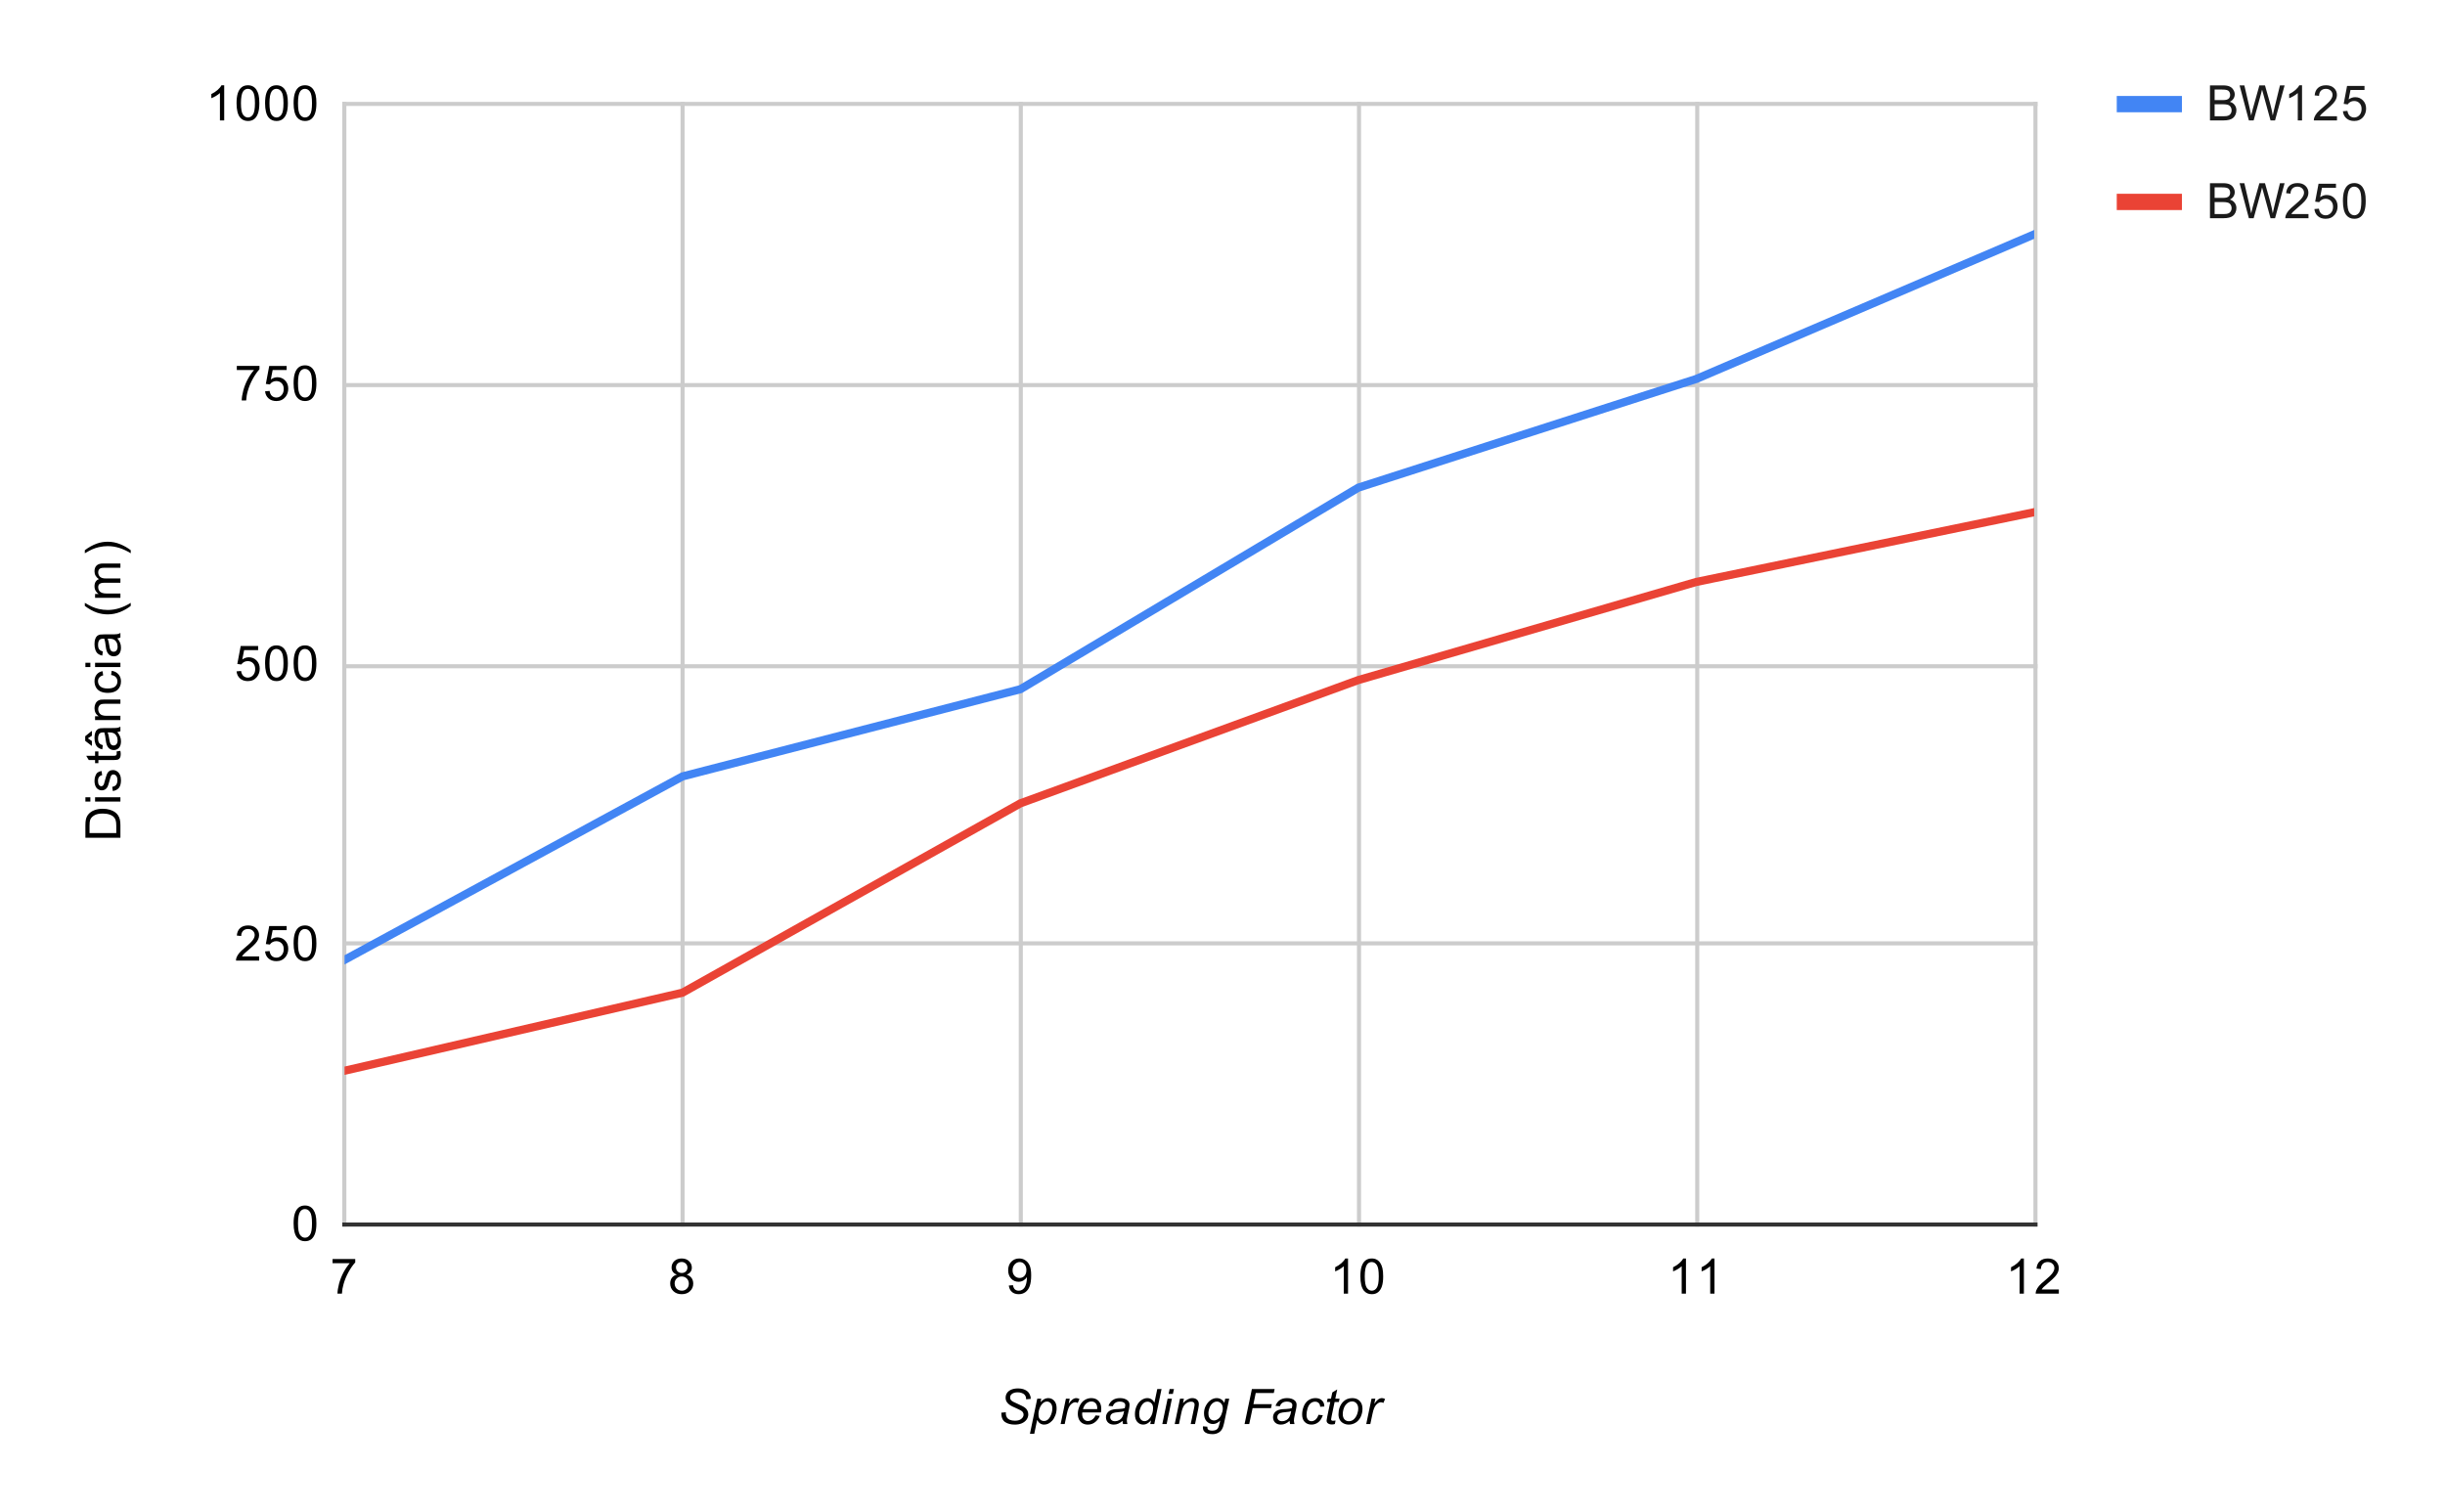 <svg version="1.1" viewBox="0.0 0.0 600.0 371.0" fill="none" stroke="none" stroke-linecap="square" stroke-miterlimit="10" width="600" height="371" xmlns:xlink="http://www.w3.org/1999/xlink" xmlns="http://www.w3.org/2000/svg"><path fill="#ffffff" d="M0 0L600.0 0L600.0 371.0L0 371.0L0 0Z" fill-rule="nonzero"/><path stroke="#cccccc" stroke-width="1.0" stroke-linecap="butt" d="M84.5 25.5L84.5 300.5" fill-rule="nonzero"/><path stroke="#cccccc" stroke-width="1.0" stroke-linecap="butt" d="M167.5 25.5L167.5 300.5" fill-rule="nonzero"/><path stroke="#cccccc" stroke-width="1.0" stroke-linecap="butt" d="M250.5 25.5L250.5 300.5" fill-rule="nonzero"/><path stroke="#cccccc" stroke-width="1.0" stroke-linecap="butt" d="M333.5 25.5L333.5 300.5" fill-rule="nonzero"/><path stroke="#cccccc" stroke-width="1.0" stroke-linecap="butt" d="M416.5 25.5L416.5 300.5" fill-rule="nonzero"/><path stroke="#cccccc" stroke-width="1.0" stroke-linecap="butt" d="M499.5 25.5L499.5 300.5" fill-rule="nonzero"/><path stroke="#333333" stroke-width="1.0" stroke-linecap="butt" d="M84.5 300.5L499.5 300.5" fill-rule="nonzero"/><path stroke="#cccccc" stroke-width="1.0" stroke-linecap="butt" d="M84.5 231.5L499.5 231.5" fill-rule="nonzero"/><path stroke="#cccccc" stroke-width="1.0" stroke-linecap="butt" d="M84.5 163.5L499.5 163.5" fill-rule="nonzero"/><path stroke="#cccccc" stroke-width="1.0" stroke-linecap="butt" d="M84.5 94.5L499.5 94.5" fill-rule="nonzero"/><path stroke="#cccccc" stroke-width="1.0" stroke-linecap="butt" d="M84.5 25.5L499.5 25.5" fill-rule="nonzero"/><clipPath id="id_0"><path d="M84.55 25.55L499.19 25.55L499.19 300.45L84.55 300.45L84.55 25.55Z" clip-rule="nonzero"/></clipPath><path stroke="#4285f4" stroke-width="2.0" stroke-linecap="butt" clip-path="url(#id_0)" d="M84.55 235.548L167.478 190.53L250.406 169.132L333.334 119.664L416.262 92.998L499.19 57.513" fill-rule="nonzero"/><path stroke="#ea4335" stroke-width="2.0" stroke-linecap="butt" clip-path="url(#id_0)" d="M84.55 262.757L167.478 243.604L250.406 197.131L333.334 166.884L416.262 142.808L499.19 125.691" fill-rule="nonzero"/><path fill="#000000" fill-opacity="0.0" clip-path="url(#id_0)" d="M87.55 235.548C87.55 237.205 86.207 238.548 84.55 238.548C82.893 238.548 81.55 237.205 81.55 235.548C81.55 233.891 82.893 232.548 84.55 232.548C86.207 232.548 87.55 233.891 87.55 235.548Z" fill-rule="nonzero"/><path fill="#000000" fill-opacity="0.0" clip-path="url(#id_0)" d="M170.478 190.53C170.478 192.187 169.135 193.53 167.478 193.53C165.821 193.53 164.478 192.187 164.478 190.53C164.478 188.874 165.821 187.53 167.478 187.53C169.135 187.53 170.478 188.874 170.478 190.53Z" fill-rule="nonzero"/><path fill="#000000" fill-opacity="0.0" clip-path="url(#id_0)" d="M253.406 169.132C253.406 170.789 252.063 172.132 250.406 172.132C248.749 172.132 247.406 170.789 247.406 169.132C247.406 167.475 248.749 166.132 250.406 166.132C252.063 166.132 253.406 167.475 253.406 169.132Z" fill-rule="nonzero"/><path fill="#000000" fill-opacity="0.0" clip-path="url(#id_0)" d="M336.334 119.664C336.334 121.321 334.991 122.664 333.334 122.664C331.677 122.664 330.334 121.321 330.334 119.664C330.334 118.007 331.677 116.664 333.334 116.664C334.991 116.664 336.334 118.007 336.334 119.664Z" fill-rule="nonzero"/><path fill="#000000" fill-opacity="0.0" clip-path="url(#id_0)" d="M419.262 92.998C419.262 94.655 417.919 95.998 416.262 95.998C414.605 95.998 413.262 94.655 413.262 92.998C413.262 91.341 414.605 89.998 416.262 89.998C417.919 89.998 419.262 91.341 419.262 92.998Z" fill-rule="nonzero"/><path fill="#000000" fill-opacity="0.0" clip-path="url(#id_0)" d="M502.19 57.513C502.19 59.17 500.847 60.513 499.19 60.513C497.533 60.513 496.19 59.17 496.19 57.513C496.19 55.856 497.533 54.513 499.19 54.513C500.847 54.513 502.19 55.856 502.19 57.513Z" fill-rule="nonzero"/><path fill="#000000" fill-opacity="0.0" clip-path="url(#id_0)" d="M87.55 262.757C87.55 264.414 86.207 265.757 84.55 265.757C82.893 265.757 81.55 264.414 81.55 262.757C81.55 261.1 82.893 259.757 84.55 259.757C86.207 259.757 87.55 261.1 87.55 262.757Z" fill-rule="nonzero"/><path fill="#000000" fill-opacity="0.0" clip-path="url(#id_0)" d="M170.478 243.604C170.478 245.26 169.135 246.604 167.478 246.604C165.821 246.604 164.478 245.26 164.478 243.604C164.478 241.947 165.821 240.604 167.478 240.604C169.135 240.604 170.478 241.947 170.478 243.604Z" fill-rule="nonzero"/><path fill="#000000" fill-opacity="0.0" clip-path="url(#id_0)" d="M253.406 197.131C253.406 198.788 252.063 200.131 250.406 200.131C248.749 200.131 247.406 198.788 247.406 197.131C247.406 195.474 248.749 194.131 250.406 194.131C252.063 194.131 253.406 195.474 253.406 197.131Z" fill-rule="nonzero"/><path fill="#000000" fill-opacity="0.0" clip-path="url(#id_0)" d="M336.334 166.884C336.334 168.541 334.991 169.884 333.334 169.884C331.677 169.884 330.334 168.541 330.334 166.884C330.334 165.227 331.677 163.884 333.334 163.884C334.991 163.884 336.334 165.227 336.334 166.884Z" fill-rule="nonzero"/><path fill="#000000" fill-opacity="0.0" clip-path="url(#id_0)" d="M419.262 142.808C419.262 144.465 417.919 145.808 416.262 145.808C414.605 145.808 413.262 144.465 413.262 142.808C413.262 141.151 414.605 139.808 416.262 139.808C417.919 139.808 419.262 141.151 419.262 142.808Z" fill-rule="nonzero"/><path fill="#000000" fill-opacity="0.0" clip-path="url(#id_0)" d="M502.19 125.691C502.19 127.348 500.847 128.691 499.19 128.691C497.533 128.691 496.19 127.348 496.19 125.691C496.19 124.034 497.533 122.691 499.19 122.691C500.847 122.691 502.19 124.034 502.19 125.691Z" fill-rule="nonzero"/><path fill="#000000" d="M245.714 346.669L246.839 346.559L246.823 346.872Q246.823 347.356 247.058 347.778Q247.292 348.184 247.808 348.419Q248.339 348.637 249.073 348.637Q250.104 348.637 250.636 348.184Q251.183 347.731 251.183 347.153Q251.183 346.747 250.901 346.419Q250.604 346.091 249.292 345.528Q248.276 345.091 247.917 344.856Q247.339 344.481 247.058 344.028Q246.776 343.575 246.776 342.997Q246.776 342.341 247.136 341.809Q247.511 341.278 248.198 340.997Q248.901 340.716 249.792 340.716Q250.839 340.716 251.558 341.075Q252.276 341.419 252.604 342.012Q252.933 342.591 252.933 343.122Q252.933 343.169 252.917 343.294L251.808 343.387Q251.808 343.028 251.745 342.809Q251.636 342.466 251.386 342.216Q251.136 341.966 250.698 341.825Q250.276 341.669 249.745 341.669Q248.808 341.669 248.292 342.091Q247.886 342.419 247.886 342.95Q247.886 343.262 248.042 343.512Q248.214 343.762 248.651 343.997Q248.948 344.169 250.089 344.669Q251.011 345.091 251.37 345.325Q251.839 345.622 252.089 346.075Q252.339 346.512 252.339 347.075Q252.339 347.778 251.917 348.372Q251.495 348.95 250.745 349.278Q249.995 349.591 249.026 349.591Q247.573 349.591 246.636 348.966Q245.714 348.325 245.714 346.669ZM252.745 351.841L254.542 343.231L255.526 343.231L255.339 344.091Q255.886 343.528 256.308 343.309Q256.745 343.091 257.229 343.091Q258.12 343.091 258.698 343.747Q259.292 344.387 259.292 345.591Q259.292 346.559 258.964 347.356Q258.651 348.153 258.183 348.653Q257.714 349.137 257.229 349.372Q256.745 349.591 256.245 349.591Q255.12 349.591 254.511 348.45L253.808 351.841L252.745 351.841ZM254.839 346.903Q254.839 347.606 254.948 347.872Q255.089 348.247 255.417 348.481Q255.761 348.716 256.198 348.716Q257.12 348.716 257.683 347.7Q258.245 346.669 258.245 345.591Q258.245 344.809 257.854 344.372Q257.479 343.934 256.917 343.934Q256.511 343.934 256.167 344.153Q255.823 344.372 255.526 344.794Q255.229 345.216 255.026 345.841Q254.839 346.45 254.839 346.903ZM260.276 349.45L261.573 343.231L262.511 343.231L262.245 344.497Q262.729 343.778 263.183 343.434Q263.651 343.091 264.12 343.091Q264.448 343.091 264.901 343.309L264.464 344.294Q264.198 344.106 263.87 344.106Q263.308 344.106 262.714 344.731Q262.136 345.341 261.808 346.95L261.276 349.45L260.276 349.45ZM268.839 347.341L269.87 347.434Q269.651 348.2 268.839 348.903Q268.042 349.591 266.948 349.591Q266.245 349.591 265.667 349.278Q265.089 348.95 264.792 348.341Q264.495 347.731 264.495 346.95Q264.495 345.934 264.964 344.981Q265.433 344.012 266.183 343.559Q266.933 343.091 267.808 343.091Q268.917 343.091 269.573 343.778Q270.245 344.466 270.245 345.669Q270.245 346.122 270.167 346.606L265.589 346.606Q265.558 346.778 265.558 346.934Q265.558 347.809 265.964 348.262Q266.37 348.716 266.948 348.716Q267.495 348.716 268.011 348.372Q268.542 348.012 268.839 347.341ZM265.761 345.794L269.245 345.794Q269.261 345.622 269.261 345.559Q269.261 344.762 268.854 344.341Q268.464 343.919 267.839 343.919Q267.151 343.919 266.589 344.387Q266.026 344.856 265.761 345.794ZM275.464 348.669Q274.917 349.153 274.401 349.372Q273.901 349.591 273.308 349.591Q272.448 349.591 271.917 349.091Q271.401 348.575 271.401 347.778Q271.401 347.262 271.636 346.872Q271.87 346.466 272.261 346.231Q272.651 345.981 273.229 345.872Q273.589 345.794 274.589 345.762Q275.589 345.716 276.011 345.544Q276.136 345.106 276.136 344.825Q276.136 344.45 275.87 344.247Q275.495 343.95 274.792 343.95Q274.12 343.95 273.698 344.247Q273.276 344.544 273.073 345.091L272.011 344.997Q272.339 344.075 273.042 343.591Q273.761 343.091 274.839 343.091Q275.995 343.091 276.667 343.637Q277.183 344.044 277.183 344.7Q277.183 345.2 277.042 345.856L276.698 347.403Q276.526 348.137 276.526 348.606Q276.526 348.903 276.667 349.45L275.589 349.45Q275.495 349.137 275.464 348.669ZM275.854 346.294Q275.636 346.387 275.37 346.434Q275.12 346.481 274.526 346.528Q273.604 346.606 273.214 346.747Q272.839 346.872 272.636 347.153Q272.448 347.419 272.448 347.747Q272.448 348.2 272.761 348.481Q273.073 348.762 273.636 348.762Q274.167 348.762 274.651 348.497Q275.136 348.216 275.417 347.716Q275.698 347.216 275.854 346.294ZM282.464 348.544Q281.558 349.591 280.573 349.591Q279.683 349.591 279.089 348.934Q278.511 348.278 278.511 347.044Q278.511 345.903 278.964 344.966Q279.433 344.028 280.136 343.559Q280.839 343.091 281.542 343.091Q282.698 343.091 283.292 344.2L283.995 340.856L285.042 340.856L283.261 349.45L282.276 349.45L282.464 348.544ZM279.558 346.841Q279.558 347.497 279.683 347.872Q279.823 348.247 280.12 348.497Q280.433 348.747 280.87 348.747Q281.589 348.747 282.183 347.997Q282.964 346.997 282.964 345.528Q282.964 344.794 282.573 344.387Q282.183 343.966 281.604 343.966Q281.229 343.966 280.901 344.137Q280.589 344.294 280.276 344.7Q279.979 345.106 279.761 345.747Q279.558 346.372 279.558 346.841ZM286.776 342.059L287.026 340.856L288.089 340.856L287.823 342.059L286.776 342.059ZM285.229 349.45L286.526 343.231L287.589 343.231L286.292 349.45L285.229 349.45ZM288.276 349.45L289.573 343.231L290.526 343.231L290.308 344.309Q290.933 343.669 291.479 343.387Q292.026 343.091 292.589 343.091Q293.339 343.091 293.761 343.497Q294.198 343.903 294.198 344.591Q294.198 344.934 294.058 345.684L293.261 349.45L292.198 349.45L293.026 345.512Q293.151 344.934 293.151 344.653Q293.151 344.341 292.933 344.153Q292.729 343.966 292.323 343.966Q291.511 343.966 290.87 344.559Q290.229 345.137 289.933 346.559L289.323 349.45L288.276 349.45ZM295.214 350.012L296.276 350.106Q296.276 350.481 296.37 350.653Q296.464 350.841 296.683 350.934Q296.979 351.075 297.433 351.075Q298.386 351.075 298.808 350.575Q299.089 350.231 299.323 349.122L299.433 348.606Q298.604 349.45 297.667 349.45Q296.729 349.45 296.089 348.762Q295.464 348.059 295.464 346.794Q295.464 345.747 295.964 344.872Q296.464 343.981 297.151 343.544Q297.839 343.091 298.573 343.091Q299.792 343.091 300.464 344.247L300.667 343.231L301.651 343.231L300.386 349.231Q300.183 350.231 299.839 350.778Q299.511 351.325 298.917 351.622Q298.323 351.934 297.542 351.934Q296.792 351.934 296.245 351.747Q295.714 351.559 295.448 351.184Q295.183 350.809 295.183 350.325Q295.183 350.184 295.214 350.012ZM296.542 346.7Q296.542 347.341 296.651 347.653Q296.839 348.106 297.151 348.341Q297.479 348.575 297.886 348.575Q298.401 348.575 298.917 348.216Q299.433 347.856 299.745 347.091Q300.073 346.309 300.073 345.622Q300.073 344.856 299.651 344.403Q299.229 343.934 298.604 343.934Q298.214 343.934 297.839 344.153Q297.479 344.356 297.167 344.778Q296.854 345.2 296.698 345.794Q296.542 346.387 296.542 346.7ZM305.417 349.45L307.214 340.856L312.792 340.856L312.589 341.841L308.151 341.841L307.589 344.575L312.104 344.575L311.901 345.559L307.386 345.559L306.558 349.45L305.417 349.45ZM316.464 348.669Q315.917 349.153 315.401 349.372Q314.901 349.591 314.308 349.591Q313.448 349.591 312.917 349.091Q312.401 348.575 312.401 347.778Q312.401 347.262 312.636 346.872Q312.87 346.466 313.261 346.231Q313.651 345.981 314.229 345.872Q314.589 345.794 315.589 345.762Q316.589 345.716 317.011 345.544Q317.136 345.106 317.136 344.825Q317.136 344.45 316.87 344.247Q316.495 343.95 315.792 343.95Q315.12 343.95 314.698 344.247Q314.276 344.544 314.073 345.091L313.011 344.997Q313.339 344.075 314.042 343.591Q314.761 343.091 315.839 343.091Q316.995 343.091 317.667 343.637Q318.183 344.044 318.183 344.7Q318.183 345.2 318.042 345.856L317.698 347.403Q317.526 348.137 317.526 348.606Q317.526 348.903 317.667 349.45L316.589 349.45Q316.495 349.137 316.464 348.669ZM316.854 346.294Q316.636 346.387 316.37 346.434Q316.12 346.481 315.526 346.528Q314.604 346.606 314.214 346.747Q313.839 346.872 313.636 347.153Q313.448 347.419 313.448 347.747Q313.448 348.2 313.761 348.481Q314.073 348.762 314.636 348.762Q315.167 348.762 315.651 348.497Q316.136 348.216 316.417 347.716Q316.698 347.216 316.854 346.294ZM323.558 347.184L324.62 347.294Q324.229 348.466 323.495 349.028Q322.761 349.591 321.823 349.591Q320.808 349.591 320.167 348.934Q319.542 348.278 319.542 347.106Q319.542 346.075 319.948 345.091Q320.354 344.106 321.104 343.606Q321.854 343.091 322.823 343.091Q323.823 343.091 324.401 343.653Q324.995 344.216 324.995 345.153L323.964 345.216Q323.948 344.622 323.604 344.294Q323.276 343.966 322.729 343.966Q322.089 343.966 321.62 344.372Q321.151 344.762 320.886 345.591Q320.62 346.419 320.62 347.169Q320.62 347.966 320.964 348.372Q321.323 348.762 321.839 348.762Q322.354 348.762 322.823 348.372Q323.292 347.981 323.558 347.184ZM327.745 348.591L327.573 349.45Q327.198 349.559 326.839 349.559Q326.198 349.559 325.823 349.247Q325.542 349.012 325.542 348.606Q325.542 348.403 325.698 347.669L326.448 344.044L325.62 344.044L325.792 343.231L326.62 343.231L326.948 341.7L328.151 340.966L327.683 343.231L328.729 343.231L328.558 344.044L327.511 344.044L326.792 347.481Q326.651 348.137 326.651 348.278Q326.651 348.466 326.761 348.559Q326.87 348.653 327.12 348.653Q327.479 348.653 327.745 348.591ZM328.464 347.091Q328.464 345.262 329.526 344.075Q330.417 343.091 331.854 343.091Q332.979 343.091 333.667 343.794Q334.354 344.497 334.354 345.684Q334.354 346.762 333.917 347.684Q333.479 348.606 332.683 349.106Q331.886 349.591 330.995 349.591Q330.276 349.591 329.683 349.278Q329.089 348.966 328.776 348.403Q328.464 347.825 328.464 347.091ZM329.511 346.981Q329.511 347.856 329.933 348.309Q330.354 348.762 331.011 348.762Q331.354 348.762 331.683 348.637Q332.026 348.497 332.308 348.216Q332.589 347.934 332.792 347.575Q332.995 347.216 333.12 346.794Q333.308 346.216 333.308 345.684Q333.308 344.841 332.87 344.372Q332.448 343.903 331.808 343.903Q331.308 343.903 330.901 344.153Q330.495 344.387 330.151 344.841Q329.823 345.294 329.667 345.903Q329.511 346.512 329.511 346.981ZM335.276 349.45L336.573 343.231L337.511 343.231L337.245 344.497Q337.729 343.778 338.183 343.434Q338.651 343.091 339.12 343.091Q339.448 343.091 339.901 343.309L339.464 344.294Q339.198 344.106 338.87 344.106Q338.308 344.106 337.714 344.731Q337.136 345.341 336.808 346.95L336.276 349.45L335.276 349.45Z" fill-rule="nonzero"/><path fill="#000000" d="M29.55 205.578L20.956 205.578L20.956 202.609Q20.956 201.609 21.081 201.078Q21.253 200.344 21.691 199.828Q22.269 199.141 23.175 198.812Q24.066 198.469 25.206 198.469Q26.191 198.469 26.941 198.703Q27.691 198.922 28.191 199.281Q28.691 199.641 28.972 200.078Q29.253 200.5 29.409 201.094Q29.55 201.688 29.55 202.469L29.55 205.578ZM28.534 204.438L28.534 202.609Q28.534 201.75 28.378 201.266Q28.222 200.781 27.925 200.5Q27.534 200.094 26.847 199.875Q26.159 199.641 25.191 199.641Q23.847 199.641 23.128 200.094Q22.394 200.531 22.144 201.156Q21.972 201.625 21.972 202.625L21.972 204.438L28.534 204.438ZM22.175 196.703L20.956 196.703L20.956 195.641L22.175 195.641L22.175 196.703ZM29.55 196.703L23.331 196.703L23.331 195.641L29.55 195.641L29.55 196.703ZM27.691 194.125L27.534 193.094Q28.159 193.0 28.488 192.609Q28.816 192.203 28.816 191.469Q28.816 190.75 28.534 190.406Q28.238 190.047 27.831 190.047Q27.472 190.047 27.269 190.359Q27.128 190.578 26.909 191.438Q26.613 192.594 26.409 193.047Q26.191 193.484 25.816 193.719Q25.441 193.953 24.972 193.953Q24.566 193.953 24.206 193.766Q23.847 193.578 23.613 193.25Q23.441 193.0 23.316 192.578Q23.191 192.156 23.191 191.656Q23.191 190.938 23.409 190.391Q23.613 189.828 23.972 189.562Q24.331 189.297 24.925 189.203L25.066 190.234Q24.597 190.297 24.331 190.641Q24.05 190.969 24.05 191.594Q24.05 192.312 24.3 192.625Q24.534 192.938 24.863 192.938Q25.066 192.938 25.222 192.812Q25.394 192.672 25.503 192.406Q25.566 192.25 25.769 191.469Q26.081 190.344 26.269 189.906Q26.456 189.469 26.816 189.219Q27.175 188.969 27.722 188.969Q28.253 188.969 28.722 189.281Q29.175 189.578 29.441 190.156Q29.691 190.734 29.691 191.469Q29.691 192.688 29.191 193.328Q28.675 193.953 27.691 194.125ZM28.613 184.406L29.534 184.25Q29.628 184.703 29.628 185.047Q29.628 185.625 29.456 185.938Q29.269 186.25 28.972 186.391Q28.675 186.516 27.722 186.516L24.144 186.516L24.144 187.281L23.331 187.281L23.331 186.516L21.784 186.516L21.159 185.469L23.331 185.469L23.331 184.406L24.144 184.406L24.144 185.469L27.784 185.469Q28.238 185.469 28.363 185.422Q28.488 185.359 28.566 185.234Q28.644 185.109 28.644 184.875Q28.644 184.688 28.613 184.406ZM28.784 179.641Q29.284 180.234 29.488 180.781Q29.691 181.312 29.691 181.938Q29.691 182.969 29.191 183.516Q28.691 184.062 27.909 184.062Q27.456 184.062 27.081 183.859Q26.691 183.656 26.472 183.312Q26.238 182.969 26.128 182.547Q26.034 182.25 25.956 181.609Q25.816 180.344 25.597 179.734Q25.378 179.734 25.331 179.734Q24.675 179.734 24.409 180.031Q24.066 180.438 24.066 181.234Q24.066 181.969 24.331 182.328Q24.581 182.688 25.238 182.859L25.097 183.891Q24.441 183.75 24.034 183.422Q23.628 183.094 23.409 182.484Q23.191 181.875 23.191 181.078Q23.191 180.281 23.378 179.781Q23.566 179.281 23.847 179.047Q24.128 178.812 24.566 178.719Q24.831 178.672 25.534 178.672L26.941 178.672Q28.409 178.672 28.8 178.609Q29.191 178.531 29.55 178.328L29.55 179.438Q29.222 179.594 28.784 179.641ZM26.425 179.734Q26.659 180.312 26.831 181.453Q26.925 182.109 27.05 182.375Q27.159 182.641 27.378 182.797Q27.597 182.938 27.878 182.938Q28.3 182.938 28.581 182.625Q28.863 182.297 28.863 181.688Q28.863 181.078 28.597 180.609Q28.331 180.125 27.863 179.906Q27.503 179.734 26.816 179.734L26.425 179.734ZM21.55 181.188L22.55 181.844L22.55 183.062L20.909 181.797L20.909 180.672L22.55 179.344L22.55 180.547L21.55 181.188ZM29.55 176.703L23.331 176.703L23.331 175.766L24.206 175.766Q23.191 175.078 23.191 173.781Q23.191 173.219 23.394 172.75Q23.597 172.266 23.925 172.031Q24.253 171.797 24.691 171.703Q24.988 171.656 25.722 171.656L29.55 171.656L29.55 172.703L25.769 172.703Q25.113 172.703 24.8 172.828Q24.488 172.953 24.3 173.266Q24.097 173.578 24.097 174.0Q24.097 174.672 24.534 175.172Q24.956 175.656 26.144 175.656L29.55 175.656L29.55 176.703ZM27.269 165.641L27.409 164.609Q28.472 164.781 29.081 165.484Q29.691 166.188 29.691 167.203Q29.691 168.484 28.863 169.266Q28.019 170.031 26.456 170.031Q25.456 170.031 24.706 169.703Q23.941 169.359 23.566 168.688Q23.191 168.0 23.191 167.188Q23.191 166.188 23.706 165.547Q24.206 164.891 25.159 164.703L25.316 165.734Q24.691 165.875 24.378 166.25Q24.05 166.625 24.05 167.156Q24.05 167.953 24.628 168.453Q25.191 168.953 26.425 168.953Q27.691 168.953 28.253 168.469Q28.816 167.984 28.816 167.219Q28.816 166.594 28.441 166.188Q28.066 165.766 27.269 165.641ZM22.175 163.703L20.956 163.703L20.956 162.641L22.175 162.641L22.175 163.703ZM29.55 163.703L23.331 163.703L23.331 162.641L29.55 162.641L29.55 163.703ZM28.784 156.641Q29.284 157.234 29.488 157.781Q29.691 158.312 29.691 158.938Q29.691 159.969 29.191 160.516Q28.691 161.062 27.909 161.062Q27.456 161.062 27.081 160.859Q26.691 160.656 26.472 160.312Q26.238 159.969 26.128 159.547Q26.034 159.25 25.956 158.609Q25.816 157.344 25.597 156.734Q25.378 156.734 25.331 156.734Q24.675 156.734 24.409 157.031Q24.066 157.438 24.066 158.234Q24.066 158.969 24.331 159.328Q24.581 159.688 25.238 159.859L25.097 160.891Q24.441 160.75 24.034 160.422Q23.628 160.094 23.409 159.484Q23.191 158.875 23.191 158.078Q23.191 157.281 23.378 156.781Q23.566 156.281 23.847 156.047Q24.128 155.812 24.566 155.719Q24.831 155.672 25.534 155.672L26.941 155.672Q28.409 155.672 28.8 155.609Q29.191 155.531 29.55 155.328L29.55 156.438Q29.222 156.594 28.784 156.641ZM26.425 156.734Q26.659 157.312 26.831 158.453Q26.925 159.109 27.05 159.375Q27.159 159.641 27.378 159.797Q27.597 159.938 27.878 159.938Q28.3 159.938 28.581 159.625Q28.863 159.297 28.863 158.688Q28.863 158.078 28.597 157.609Q28.331 157.125 27.863 156.906Q27.503 156.734 26.816 156.734L26.425 156.734ZM32.081 148.688Q30.972 149.562 29.503 150.172Q28.019 150.766 26.441 150.766Q25.05 150.766 23.769 150.328Q22.284 149.797 20.816 148.688L20.816 147.938Q22.034 148.641 22.55 148.875Q23.363 149.234 24.238 149.438Q25.331 149.688 26.441 149.688Q29.269 149.688 32.081 147.938L32.081 148.688ZM29.55 146.703L23.331 146.703L23.331 145.766L24.206 145.766Q23.738 145.469 23.472 144.984Q23.191 144.5 23.191 143.875Q23.191 143.188 23.472 142.75Q23.753 142.297 24.269 142.125Q23.191 141.375 23.191 140.203Q23.191 139.266 23.706 138.781Q24.206 138.281 25.284 138.281L29.55 138.281L29.55 139.328L25.628 139.328Q25.003 139.328 24.722 139.438Q24.441 139.531 24.269 139.797Q24.097 140.062 24.097 140.438Q24.097 141.094 24.534 141.531Q24.972 141.953 25.941 141.953L29.55 141.953L29.55 143.016L25.503 143.016Q24.8 143.016 24.456 143.281Q24.097 143.531 24.097 144.109Q24.097 144.562 24.331 144.938Q24.566 145.312 25.019 145.484Q25.472 145.656 26.316 145.656L29.55 145.656L29.55 146.703ZM32.081 135.016L32.081 135.766Q29.269 134.016 26.441 134.016Q25.347 134.016 24.253 134.266Q23.378 134.469 22.566 134.828Q22.05 135.062 20.816 135.766L20.816 135.016Q22.284 133.922 23.769 133.391Q25.05 132.938 26.441 132.938Q28.019 132.938 29.503 133.547Q30.972 134.156 32.081 135.016Z" fill-rule="nonzero"/><path fill="#000000" d="M72.05 300.216Q72.05 298.684 72.362 297.762Q72.675 296.825 73.284 296.325Q73.909 295.825 74.847 295.825Q75.534 295.825 76.05 296.106Q76.581 296.387 76.925 296.919Q77.269 297.434 77.456 298.184Q77.644 298.934 77.644 300.216Q77.644 301.731 77.331 302.653Q77.034 303.575 76.409 304.091Q75.8 304.591 74.847 304.591Q73.612 304.591 72.894 303.7Q72.05 302.637 72.05 300.216ZM73.128 300.216Q73.128 302.325 73.628 303.028Q74.128 303.731 74.847 303.731Q75.581 303.731 76.066 303.028Q76.566 302.325 76.566 300.216Q76.566 298.091 76.066 297.403Q75.581 296.7 74.831 296.7Q74.112 296.7 73.675 297.309Q73.128 298.091 73.128 300.216Z" fill-rule="nonzero"/><path fill="#000000" d="M63.597 234.709L63.597 235.725L57.909 235.725Q57.909 235.35 58.034 234.991Q58.253 234.412 58.722 233.85Q59.206 233.287 60.112 232.553Q61.519 231.397 62.003 230.725Q62.503 230.053 62.503 229.459Q62.503 228.834 62.05 228.412Q61.597 227.975 60.878 227.975Q60.112 227.975 59.659 228.428Q59.206 228.881 59.191 229.694L58.112 229.584Q58.222 228.366 58.941 227.741Q59.675 227.1 60.909 227.1Q62.144 227.1 62.862 227.787Q63.581 228.475 63.581 229.491Q63.581 230.006 63.362 230.506Q63.159 230.991 62.659 231.553Q62.175 232.1 61.05 233.053Q60.097 233.85 59.816 234.147Q59.55 234.428 59.378 234.709L63.597 234.709ZM65.05 233.475L66.159 233.381Q66.284 234.194 66.722 234.6Q67.175 235.006 67.816 235.006Q68.566 235.006 69.097 234.428Q69.628 233.85 69.628 232.912Q69.628 232.006 69.112 231.491Q68.612 230.959 67.784 230.959Q67.284 230.959 66.862 231.194Q66.456 231.428 66.222 231.787L65.237 231.662L66.066 227.256L70.347 227.256L70.347 228.256L66.909 228.256L66.456 230.569Q67.222 230.022 68.066 230.022Q69.191 230.022 69.956 230.803Q70.737 231.584 70.737 232.819Q70.737 233.975 70.066 234.834Q69.237 235.866 67.816 235.866Q66.644 235.866 65.894 235.209Q65.159 234.553 65.05 233.475ZM72.05 231.491Q72.05 229.959 72.362 229.037Q72.675 228.1 73.284 227.6Q73.909 227.1 74.847 227.1Q75.534 227.1 76.05 227.381Q76.581 227.662 76.925 228.194Q77.269 228.709 77.456 229.459Q77.644 230.209 77.644 231.491Q77.644 233.006 77.331 233.928Q77.034 234.85 76.409 235.366Q75.8 235.866 74.847 235.866Q73.612 235.866 72.894 234.975Q72.05 233.912 72.05 231.491ZM73.128 231.491Q73.128 233.6 73.628 234.303Q74.128 235.006 74.847 235.006Q75.581 235.006 76.066 234.303Q76.566 233.6 76.566 231.491Q76.566 229.366 76.066 228.678Q75.581 227.975 74.831 227.975Q74.112 227.975 73.675 228.584Q73.128 229.366 73.128 231.491Z" fill-rule="nonzero"/><path fill="#000000" d="M58.05 164.75L59.159 164.656Q59.284 165.469 59.722 165.875Q60.175 166.281 60.816 166.281Q61.566 166.281 62.097 165.703Q62.628 165.125 62.628 164.188Q62.628 163.281 62.112 162.766Q61.612 162.234 60.784 162.234Q60.284 162.234 59.862 162.469Q59.456 162.703 59.222 163.062L58.237 162.938L59.066 158.531L63.347 158.531L63.347 159.531L59.909 159.531L59.456 161.844Q60.222 161.297 61.066 161.297Q62.191 161.297 62.956 162.078Q63.737 162.859 63.737 164.094Q63.737 165.25 63.066 166.109Q62.237 167.141 60.816 167.141Q59.644 167.141 58.894 166.484Q58.159 165.828 58.05 164.75ZM65.05 162.766Q65.05 161.234 65.362 160.312Q65.675 159.375 66.284 158.875Q66.909 158.375 67.847 158.375Q68.534 158.375 69.05 158.656Q69.581 158.938 69.925 159.469Q70.269 159.984 70.456 160.734Q70.644 161.484 70.644 162.766Q70.644 164.281 70.331 165.203Q70.034 166.125 69.409 166.641Q68.8 167.141 67.847 167.141Q66.612 167.141 65.894 166.25Q65.05 165.188 65.05 162.766ZM66.128 162.766Q66.128 164.875 66.628 165.578Q67.128 166.281 67.847 166.281Q68.581 166.281 69.066 165.578Q69.566 164.875 69.566 162.766Q69.566 160.641 69.066 159.953Q68.581 159.25 67.831 159.25Q67.112 159.25 66.675 159.859Q66.128 160.641 66.128 162.766ZM72.05 162.766Q72.05 161.234 72.362 160.312Q72.675 159.375 73.284 158.875Q73.909 158.375 74.847 158.375Q75.534 158.375 76.05 158.656Q76.581 158.938 76.925 159.469Q77.269 159.984 77.456 160.734Q77.644 161.484 77.644 162.766Q77.644 164.281 77.331 165.203Q77.034 166.125 76.409 166.641Q75.8 167.141 74.847 167.141Q73.612 167.141 72.894 166.25Q72.05 165.188 72.05 162.766ZM73.128 162.766Q73.128 164.875 73.628 165.578Q74.128 166.281 74.847 166.281Q75.581 166.281 76.066 165.578Q76.566 164.875 76.566 162.766Q76.566 160.641 76.066 159.953Q75.581 159.25 74.831 159.25Q74.112 159.25 73.675 159.859Q73.128 160.641 73.128 162.766Z" fill-rule="nonzero"/><path fill="#000000" d="M58.112 90.806L58.112 89.791L63.675 89.791L63.675 90.619Q62.862 91.494 62.05 92.947Q61.253 94.384 60.816 95.916Q60.487 96.994 60.409 98.275L59.316 98.275Q59.331 97.259 59.706 95.822Q60.097 94.384 60.8 93.056Q61.519 91.728 62.331 90.806L58.112 90.806ZM65.05 96.025L66.159 95.931Q66.284 96.744 66.722 97.15Q67.175 97.556 67.816 97.556Q68.566 97.556 69.097 96.978Q69.628 96.4 69.628 95.463Q69.628 94.556 69.112 94.041Q68.612 93.509 67.784 93.509Q67.284 93.509 66.862 93.744Q66.456 93.978 66.222 94.338L65.237 94.213L66.066 89.806L70.347 89.806L70.347 90.806L66.909 90.806L66.456 93.119Q67.222 92.572 68.066 92.572Q69.191 92.572 69.956 93.353Q70.737 94.134 70.737 95.369Q70.737 96.525 70.066 97.384Q69.237 98.416 67.816 98.416Q66.644 98.416 65.894 97.759Q65.159 97.103 65.05 96.025ZM72.05 94.041Q72.05 92.509 72.362 91.588Q72.675 90.65 73.284 90.15Q73.909 89.65 74.847 89.65Q75.534 89.65 76.05 89.931Q76.581 90.213 76.925 90.744Q77.269 91.259 77.456 92.009Q77.644 92.759 77.644 94.041Q77.644 95.556 77.331 96.478Q77.034 97.4 76.409 97.916Q75.8 98.416 74.847 98.416Q73.612 98.416 72.894 97.525Q72.05 96.463 72.05 94.041ZM73.128 94.041Q73.128 96.15 73.628 96.853Q74.128 97.556 74.847 97.556Q75.581 97.556 76.066 96.853Q76.566 96.15 76.566 94.041Q76.566 91.916 76.066 91.228Q75.581 90.525 74.831 90.525Q74.112 90.525 73.675 91.134Q73.128 91.916 73.128 94.041Z" fill-rule="nonzero"/><path fill="#000000" d="M55.019 29.55L53.972 29.55L53.972 22.831Q53.581 23.191 52.956 23.566Q52.347 23.925 51.862 24.097L51.862 23.081Q52.737 22.659 53.394 22.081Q54.066 21.488 54.347 20.925L55.019 20.925L55.019 29.55ZM58.05 25.316Q58.05 23.784 58.362 22.863Q58.675 21.925 59.284 21.425Q59.909 20.925 60.847 20.925Q61.534 20.925 62.05 21.206Q62.581 21.488 62.925 22.019Q63.269 22.534 63.456 23.284Q63.644 24.034 63.644 25.316Q63.644 26.831 63.331 27.753Q63.034 28.675 62.409 29.191Q61.8 29.691 60.847 29.691Q59.612 29.691 58.894 28.8Q58.05 27.738 58.05 25.316ZM59.128 25.316Q59.128 27.425 59.628 28.128Q60.128 28.831 60.847 28.831Q61.581 28.831 62.066 28.128Q62.566 27.425 62.566 25.316Q62.566 23.191 62.066 22.503Q61.581 21.8 60.831 21.8Q60.112 21.8 59.675 22.409Q59.128 23.191 59.128 25.316ZM65.05 25.316Q65.05 23.784 65.362 22.863Q65.675 21.925 66.284 21.425Q66.909 20.925 67.847 20.925Q68.534 20.925 69.05 21.206Q69.581 21.488 69.925 22.019Q70.269 22.534 70.456 23.284Q70.644 24.034 70.644 25.316Q70.644 26.831 70.331 27.753Q70.034 28.675 69.409 29.191Q68.8 29.691 67.847 29.691Q66.612 29.691 65.894 28.8Q65.05 27.738 65.05 25.316ZM66.128 25.316Q66.128 27.425 66.628 28.128Q67.128 28.831 67.847 28.831Q68.581 28.831 69.066 28.128Q69.566 27.425 69.566 25.316Q69.566 23.191 69.066 22.503Q68.581 21.8 67.831 21.8Q67.112 21.8 66.675 22.409Q66.128 23.191 66.128 25.316ZM72.05 25.316Q72.05 23.784 72.362 22.863Q72.675 21.925 73.284 21.425Q73.909 20.925 74.847 20.925Q75.534 20.925 76.05 21.206Q76.581 21.488 76.925 22.019Q77.269 22.534 77.456 23.284Q77.644 24.034 77.644 25.316Q77.644 26.831 77.331 27.753Q77.034 28.675 76.409 29.191Q75.8 29.691 74.847 29.691Q73.612 29.691 72.894 28.8Q72.05 27.738 72.05 25.316ZM73.128 25.316Q73.128 27.425 73.628 28.128Q74.128 28.831 74.847 28.831Q75.581 28.831 76.066 28.128Q76.566 27.425 76.566 25.316Q76.566 23.191 76.066 22.503Q75.581 21.8 74.831 21.8Q74.112 21.8 73.675 22.409Q73.128 23.191 73.128 25.316Z" fill-rule="nonzero"/><path fill="#000000" d="M81.612 309.981L81.612 308.966L87.175 308.966L87.175 309.794Q86.362 310.669 85.55 312.122Q84.753 313.559 84.316 315.091Q83.987 316.169 83.909 317.45L82.816 317.45Q82.831 316.434 83.206 314.997Q83.597 313.559 84.3 312.231Q85.019 310.903 85.831 309.981L81.612 309.981Z" fill-rule="nonzero"/><path fill="#000000" d="M166.103 312.794Q165.447 312.544 165.119 312.106Q164.806 311.653 164.806 311.044Q164.806 310.106 165.478 309.466Q166.166 308.825 167.275 308.825Q168.4 308.825 169.087 309.481Q169.775 310.137 169.775 311.075Q169.775 311.669 169.462 312.106Q169.15 312.544 168.509 312.794Q169.306 313.044 169.712 313.622Q170.119 314.2 170.119 314.997Q170.119 316.091 169.337 316.841Q168.572 317.591 167.291 317.591Q166.025 317.591 165.244 316.841Q164.462 316.091 164.462 314.966Q164.462 314.122 164.884 313.559Q165.322 312.997 166.103 312.794ZM165.884 310.997Q165.884 311.606 166.275 311.997Q166.681 312.387 167.306 312.387Q167.916 312.387 168.306 312.012Q168.697 311.622 168.697 311.059Q168.697 310.481 168.291 310.091Q167.884 309.684 167.291 309.684Q166.681 309.684 166.275 310.075Q165.884 310.466 165.884 310.997ZM165.556 314.966Q165.556 315.419 165.759 315.841Q165.978 316.262 166.4 316.497Q166.822 316.731 167.306 316.731Q168.056 316.731 168.541 316.247Q169.041 315.762 169.041 315.012Q169.041 314.247 168.541 313.747Q168.041 313.247 167.275 313.247Q166.525 313.247 166.041 313.747Q165.556 314.231 165.556 314.966Z" fill-rule="nonzero"/><path fill="#000000" d="M247.562 315.466L248.578 315.372Q248.703 316.091 249.062 316.419Q249.437 316.731 250 316.731Q250.484 316.731 250.844 316.512Q251.219 316.278 251.453 315.919Q251.687 315.544 251.844 314.919Q252 314.278 252 313.622Q252 313.544 252 313.403Q251.687 313.903 251.14 314.231Q250.594 314.544 249.953 314.544Q248.875 314.544 248.14 313.778Q247.406 312.997 247.406 311.731Q247.406 310.419 248.172 309.622Q248.953 308.825 250.109 308.825Q250.937 308.825 251.625 309.278Q252.328 309.731 252.687 310.575Q253.047 311.403 253.047 312.981Q253.047 314.622 252.687 315.606Q252.344 316.575 251.625 317.091Q250.922 317.591 249.984 317.591Q248.969 317.591 248.328 317.044Q247.687 316.481 247.562 315.466ZM251.875 311.669Q251.875 310.762 251.39 310.231Q250.922 309.7 250.234 309.7Q249.531 309.7 249 310.278Q248.484 310.841 248.484 311.762Q248.484 312.575 248.984 313.091Q249.484 313.606 250.203 313.606Q250.937 313.606 251.406 313.091Q251.875 312.575 251.875 311.669Z" fill-rule="nonzero"/><path fill="#000000" d="M330.803 317.45L329.756 317.45L329.756 310.731Q329.365 311.091 328.74 311.466Q328.131 311.825 327.647 311.997L327.647 310.981Q328.522 310.559 329.178 309.981Q329.85 309.387 330.131 308.825L330.803 308.825L330.803 317.45ZM333.834 313.216Q333.834 311.684 334.147 310.762Q334.459 309.825 335.068 309.325Q335.693 308.825 336.631 308.825Q337.318 308.825 337.834 309.106Q338.365 309.387 338.709 309.919Q339.053 310.434 339.24 311.184Q339.428 311.934 339.428 313.216Q339.428 314.731 339.115 315.653Q338.818 316.575 338.193 317.091Q337.584 317.591 336.631 317.591Q335.397 317.591 334.678 316.7Q333.834 315.637 333.834 313.216ZM334.912 313.216Q334.912 315.325 335.412 316.028Q335.912 316.731 336.631 316.731Q337.365 316.731 337.85 316.028Q338.35 315.325 338.35 313.216Q338.35 311.091 337.85 310.403Q337.365 309.7 336.615 309.7Q335.897 309.7 335.459 310.309Q334.912 311.091 334.912 313.216Z" fill-rule="nonzero"/><path fill="#000000" d="M413.731 317.45L412.684 317.45L412.684 310.731Q412.293 311.091 411.668 311.466Q411.059 311.825 410.575 311.997L410.575 310.981Q411.45 310.559 412.106 309.981Q412.778 309.387 413.059 308.825L413.731 308.825L413.731 317.45ZM420.731 317.45L419.684 317.45L419.684 310.731Q419.293 311.091 418.668 311.466Q418.059 311.825 417.575 311.997L417.575 310.981Q418.45 310.559 419.106 309.981Q419.778 309.387 420.059 308.825L420.731 308.825L420.731 317.45Z" fill-rule="nonzero"/><path fill="#000000" d="M496.659 317.45L495.612 317.45L495.612 310.731Q495.221 311.091 494.596 311.466Q493.987 311.825 493.502 311.997L493.502 310.981Q494.377 310.559 495.034 309.981Q495.706 309.387 495.987 308.825L496.659 308.825L496.659 317.45ZM505.237 316.434L505.237 317.45L499.549 317.45Q499.549 317.075 499.674 316.716Q499.893 316.137 500.362 315.575Q500.846 315.012 501.752 314.278Q503.159 313.122 503.643 312.45Q504.143 311.778 504.143 311.184Q504.143 310.559 503.69 310.137Q503.237 309.7 502.518 309.7Q501.752 309.7 501.299 310.153Q500.846 310.606 500.831 311.419L499.752 311.309Q499.862 310.091 500.581 309.466Q501.315 308.825 502.549 308.825Q503.784 308.825 504.502 309.512Q505.221 310.2 505.221 311.216Q505.221 311.731 505.002 312.231Q504.799 312.716 504.299 313.278Q503.815 313.825 502.69 314.778Q501.737 315.575 501.456 315.872Q501.19 316.153 501.018 316.434L505.237 316.434Z" fill-rule="nonzero"/><path stroke="#4285f4" stroke-width="4.0" stroke-linecap="butt" d="M521.45 25.55L533.45 25.55" fill-rule="nonzero"/><path fill="#1a1a1a" d="M542.325 29.55L542.325 20.956L545.559 20.956Q546.544 20.956 547.138 21.222Q547.731 21.488 548.059 22.034Q548.403 22.566 548.403 23.159Q548.403 23.706 548.106 24.191Q547.809 24.675 547.2 24.972Q547.981 25.206 548.388 25.769Q548.809 26.316 548.809 27.066Q548.809 27.659 548.559 28.191Q548.309 28.706 547.934 28.988Q547.559 29.269 546.981 29.409Q546.419 29.55 545.606 29.55L542.325 29.55ZM543.466 24.566L545.325 24.566Q546.075 24.566 546.403 24.472Q546.841 24.347 547.059 24.05Q547.278 23.738 547.278 23.284Q547.278 22.863 547.075 22.534Q546.872 22.206 546.481 22.097Q546.106 21.972 545.184 21.972L543.466 21.972L543.466 24.566ZM543.466 28.534L545.606 28.534Q546.153 28.534 546.372 28.488Q546.778 28.425 547.028 28.269Q547.294 28.097 547.466 27.784Q547.638 27.472 547.638 27.066Q547.638 26.581 547.388 26.222Q547.153 25.863 546.716 25.722Q546.278 25.581 545.45 25.581L543.466 25.581L543.466 28.534ZM551.872 29.55L549.591 20.956L550.763 20.956L552.075 26.597Q552.278 27.472 552.434 28.347Q552.763 26.972 552.825 26.753L554.45 20.956L555.825 20.956L557.059 25.3Q557.513 26.925 557.731 28.347Q557.888 27.534 558.153 26.472L559.497 20.956L560.638 20.956L558.294 29.55L557.184 29.55L555.388 23.003Q555.153 22.191 555.106 22.003Q554.981 22.581 554.856 23.003L553.044 29.55L551.872 29.55ZM564.919 29.55L563.872 29.55L563.872 22.831Q563.481 23.191 562.856 23.566Q562.247 23.925 561.763 24.097L561.763 23.081Q562.638 22.659 563.294 22.081Q563.966 21.488 564.247 20.925L564.919 20.925L564.919 29.55ZM573.497 28.534L573.497 29.55L567.809 29.55Q567.809 29.175 567.934 28.816Q568.153 28.238 568.622 27.675Q569.106 27.113 570.013 26.378Q571.419 25.222 571.903 24.55Q572.403 23.878 572.403 23.284Q572.403 22.659 571.95 22.238Q571.497 21.8 570.778 21.8Q570.013 21.8 569.559 22.253Q569.106 22.706 569.091 23.519L568.013 23.409Q568.122 22.191 568.841 21.566Q569.575 20.925 570.809 20.925Q572.044 20.925 572.763 21.613Q573.481 22.3 573.481 23.316Q573.481 23.831 573.263 24.331Q573.059 24.816 572.559 25.378Q572.075 25.925 570.95 26.878Q569.997 27.675 569.716 27.972Q569.45 28.253 569.278 28.534L573.497 28.534ZM574.95 27.3L576.059 27.206Q576.184 28.019 576.622 28.425Q577.075 28.831 577.716 28.831Q578.466 28.831 578.997 28.253Q579.528 27.675 579.528 26.738Q579.528 25.831 579.013 25.316Q578.513 24.784 577.684 24.784Q577.184 24.784 576.763 25.019Q576.356 25.253 576.122 25.613L575.138 25.488L575.966 21.081L580.247 21.081L580.247 22.081L576.809 22.081L576.356 24.394Q577.122 23.847 577.966 23.847Q579.091 23.847 579.856 24.628Q580.638 25.409 580.638 26.644Q580.638 27.8 579.966 28.659Q579.138 29.691 577.716 29.691Q576.544 29.691 575.794 29.034Q575.059 28.378 574.95 27.3Z" fill-rule="nonzero"/><path stroke="#ea4335" stroke-width="4.0" stroke-linecap="butt" d="M521.45 49.55L533.45 49.55" fill-rule="nonzero"/><path fill="#1a1a1a" d="M542.325 53.55L542.325 44.956L545.559 44.956Q546.544 44.956 547.138 45.222Q547.731 45.487 548.059 46.034Q548.403 46.566 548.403 47.159Q548.403 47.706 548.106 48.191Q547.809 48.675 547.2 48.972Q547.981 49.206 548.388 49.769Q548.809 50.316 548.809 51.066Q548.809 51.659 548.559 52.191Q548.309 52.706 547.934 52.987Q547.559 53.269 546.981 53.409Q546.419 53.55 545.606 53.55L542.325 53.55ZM543.466 48.566L545.325 48.566Q546.075 48.566 546.403 48.472Q546.841 48.347 547.059 48.05Q547.278 47.737 547.278 47.284Q547.278 46.862 547.075 46.534Q546.872 46.206 546.481 46.097Q546.106 45.972 545.184 45.972L543.466 45.972L543.466 48.566ZM543.466 52.534L545.606 52.534Q546.153 52.534 546.372 52.487Q546.778 52.425 547.028 52.269Q547.294 52.097 547.466 51.784Q547.638 51.472 547.638 51.066Q547.638 50.581 547.388 50.222Q547.153 49.862 546.716 49.722Q546.278 49.581 545.45 49.581L543.466 49.581L543.466 52.534ZM551.872 53.55L549.591 44.956L550.763 44.956L552.075 50.597Q552.278 51.472 552.434 52.347Q552.763 50.972 552.825 50.753L554.45 44.956L555.825 44.956L557.059 49.3Q557.513 50.925 557.731 52.347Q557.888 51.534 558.153 50.472L559.497 44.956L560.638 44.956L558.294 53.55L557.184 53.55L555.388 47.003Q555.153 46.191 555.106 46.003Q554.981 46.581 554.856 47.003L553.044 53.55L551.872 53.55ZM566.497 52.534L566.497 53.55L560.809 53.55Q560.809 53.175 560.934 52.816Q561.153 52.237 561.622 51.675Q562.106 51.112 563.013 50.378Q564.419 49.222 564.903 48.55Q565.403 47.878 565.403 47.284Q565.403 46.659 564.95 46.237Q564.497 45.8 563.778 45.8Q563.013 45.8 562.559 46.253Q562.106 46.706 562.091 47.519L561.013 47.409Q561.122 46.191 561.841 45.566Q562.575 44.925 563.809 44.925Q565.044 44.925 565.763 45.612Q566.481 46.3 566.481 47.316Q566.481 47.831 566.263 48.331Q566.059 48.816 565.559 49.378Q565.075 49.925 563.95 50.878Q562.997 51.675 562.716 51.972Q562.45 52.253 562.278 52.534L566.497 52.534ZM567.95 51.3L569.059 51.206Q569.184 52.019 569.622 52.425Q570.075 52.831 570.716 52.831Q571.466 52.831 571.997 52.253Q572.528 51.675 572.528 50.737Q572.528 49.831 572.013 49.316Q571.513 48.784 570.684 48.784Q570.184 48.784 569.763 49.019Q569.356 49.253 569.122 49.612L568.138 49.487L568.966 45.081L573.247 45.081L573.247 46.081L569.809 46.081L569.356 48.394Q570.122 47.847 570.966 47.847Q572.091 47.847 572.856 48.628Q573.638 49.409 573.638 50.644Q573.638 51.8 572.966 52.659Q572.138 53.691 570.716 53.691Q569.544 53.691 568.794 53.034Q568.059 52.378 567.95 51.3ZM574.95 49.316Q574.95 47.784 575.263 46.862Q575.575 45.925 576.184 45.425Q576.809 44.925 577.747 44.925Q578.434 44.925 578.95 45.206Q579.481 45.487 579.825 46.019Q580.169 46.534 580.356 47.284Q580.544 48.034 580.544 49.316Q580.544 50.831 580.231 51.753Q579.934 52.675 579.309 53.191Q578.7 53.691 577.747 53.691Q576.513 53.691 575.794 52.8Q574.95 51.737 574.95 49.316ZM576.028 49.316Q576.028 51.425 576.528 52.128Q577.028 52.831 577.747 52.831Q578.481 52.831 578.966 52.128Q579.466 51.425 579.466 49.316Q579.466 47.191 578.966 46.503Q578.481 45.8 577.731 45.8Q577.013 45.8 576.575 46.409Q576.028 47.191 576.028 49.316Z" fill-rule="nonzero"/></svg>